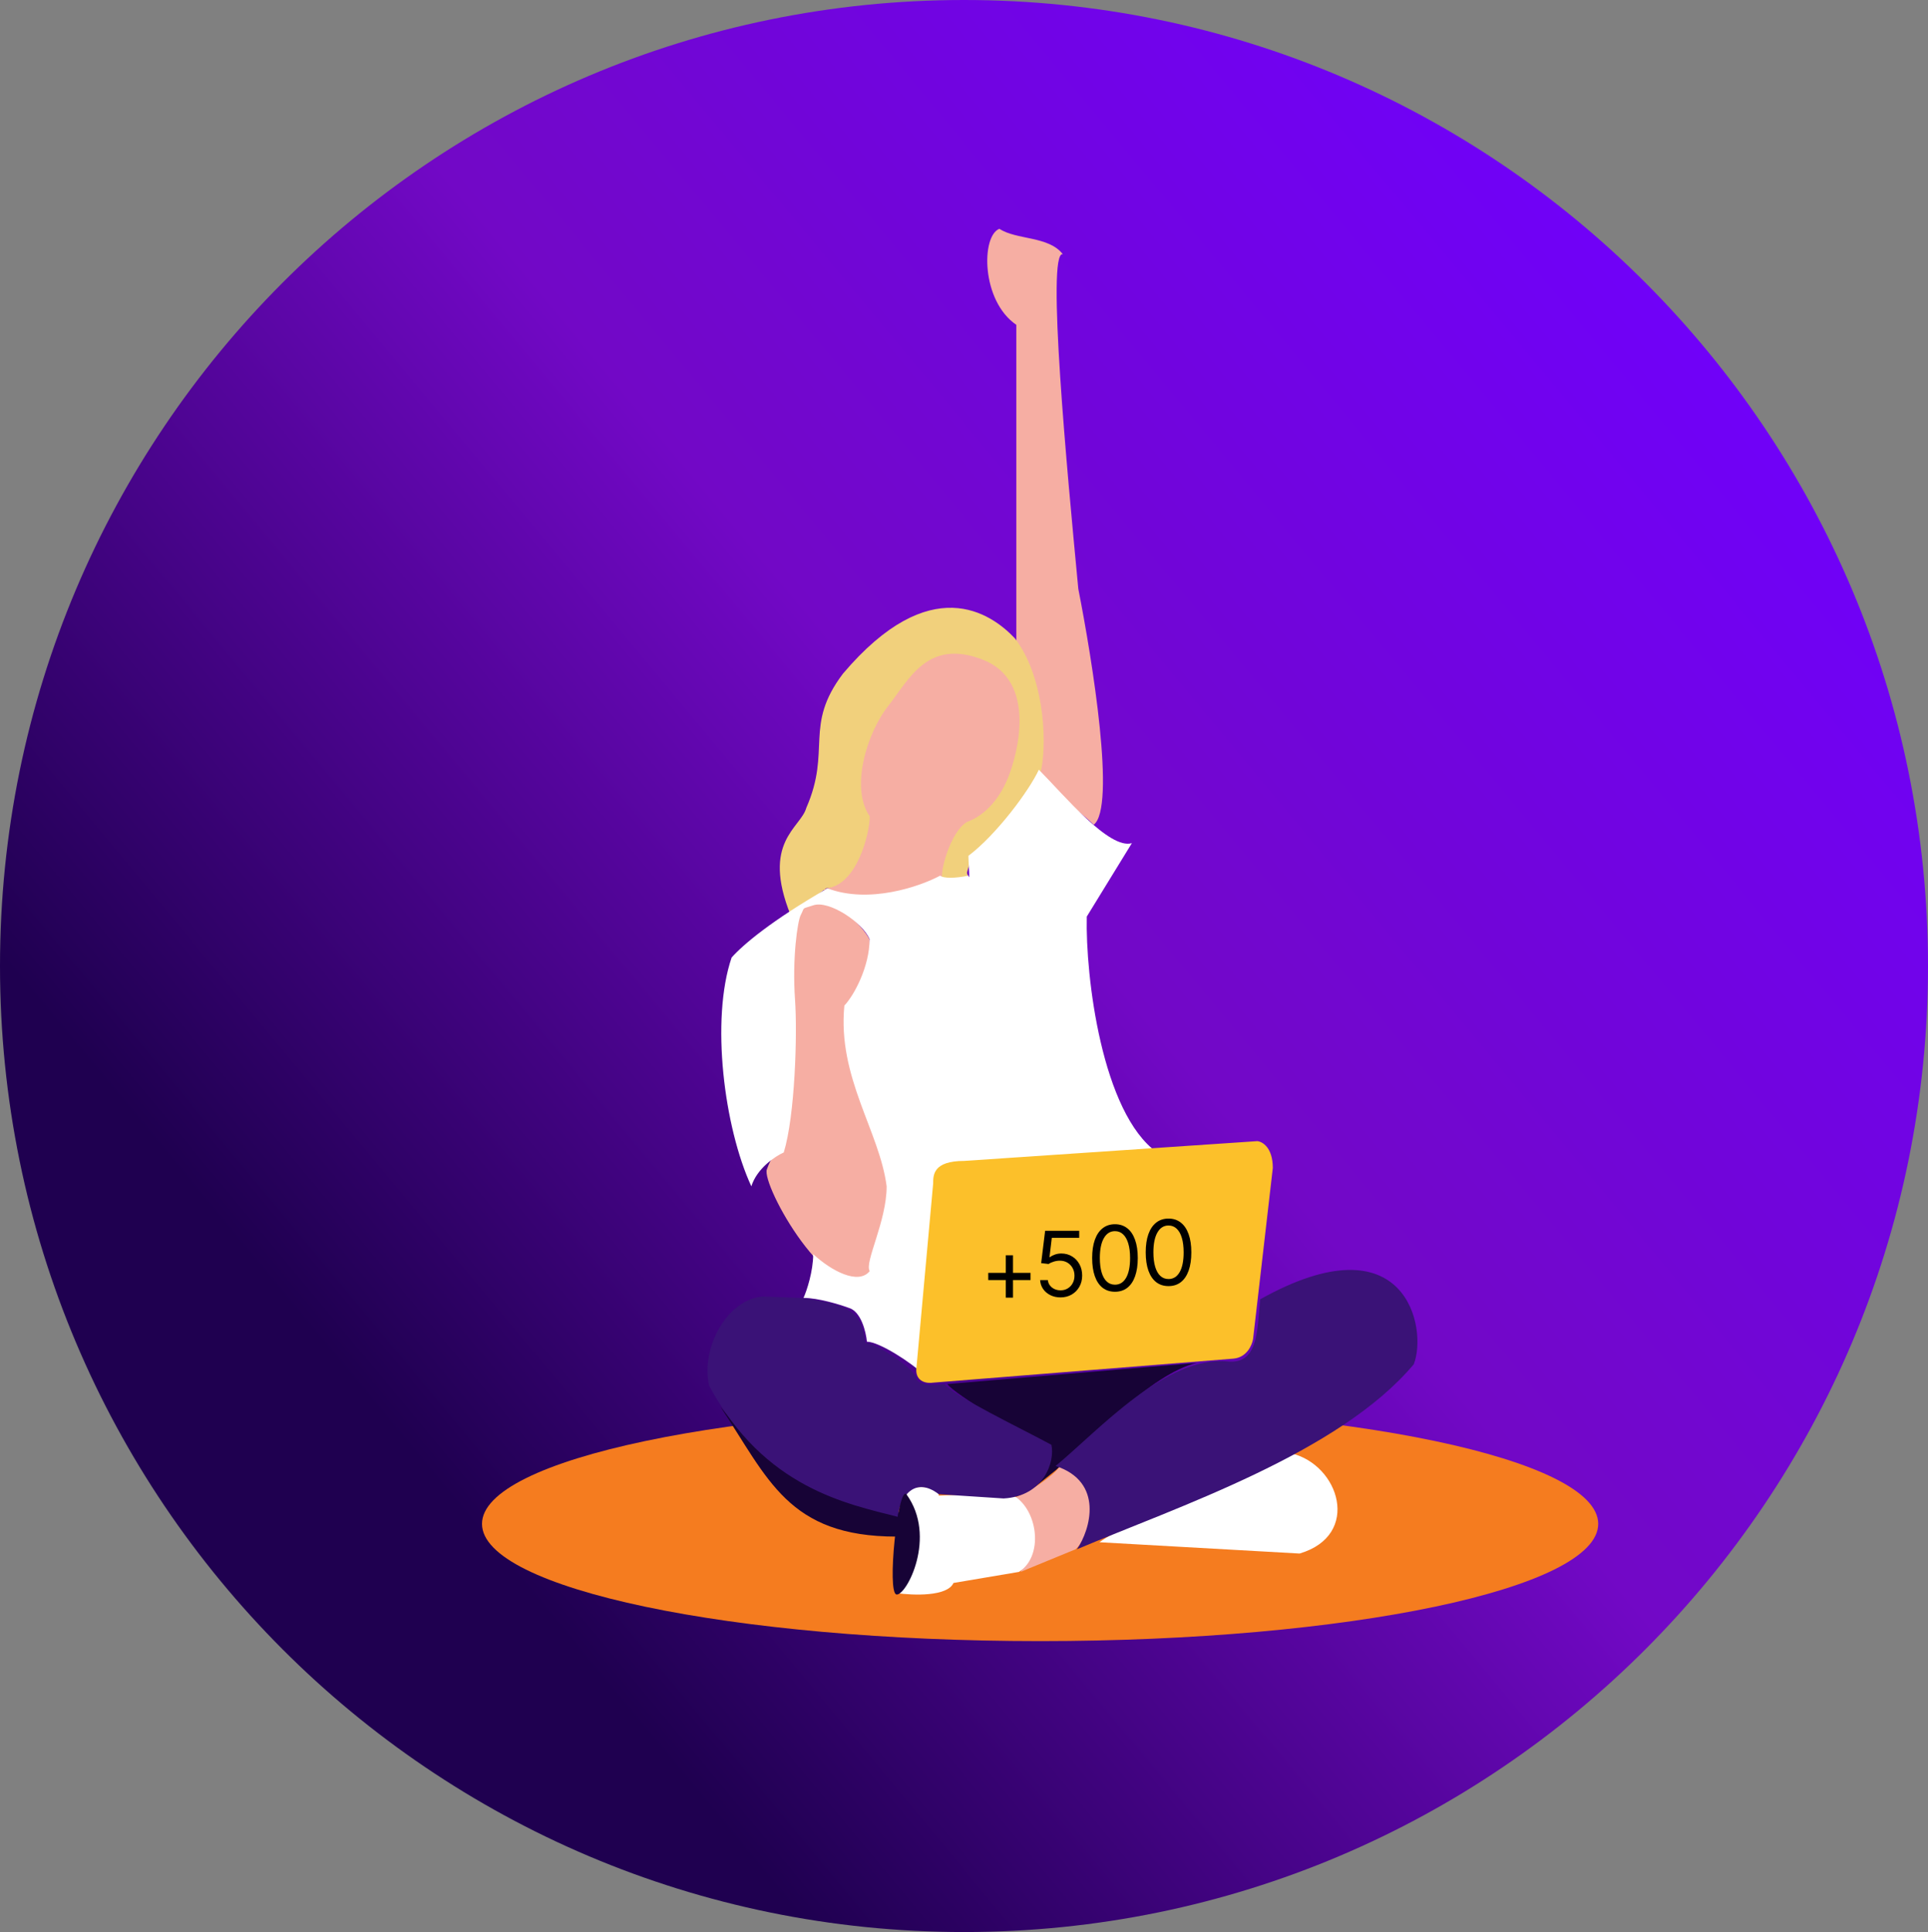 <svg width="495" height="496" viewBox="0 0 495 496" fill="none" xmlns="http://www.w3.org/2000/svg">
<rect x="0" y="0" width="495" height="496" fill="#808080" stroke="none"/>
<path d="M495 248C495 384.967 384.19 496 247.5 496C110.81 496 0 384.967 0 248C0 111.033 110.81 0 247.5 0C384.19 0 495 111.033 495 248Z" fill="url(#paint0_linear_408_862)"/>
<path d="M410.329 391.216C410.329 407.837 346.176 421.31 267.039 421.31C187.903 421.31 123.75 407.837 123.75 391.216C123.75 374.596 187.903 361.123 267.039 361.123C346.176 361.123 410.329 374.596 410.329 391.216Z" fill="#F57C1F"/>
<path d="M230.173 394.48C202.311 394.48 197.246 379.614 184.943 361.123C204.482 385.415 214.976 383.965 230.897 388.316C230.656 389.887 230.173 393.319 230.173 394.48Z" fill="#170336"/>
<path d="M307.246 349.883L243.2 355.322C245.515 358.222 260.809 367.166 268.167 371.275C268.77 373.088 269.107 377.439 265.634 381.789L271.061 377.439C280.107 369.462 295.377 352.784 307.246 349.883Z" fill="#170336"/>
<path d="M260.93 83.392C251.884 77.228 251.884 60.55 256.588 58.737C260.93 61.637 269.252 60.55 272.871 65.263C268.582 64.216 274.059 121.829 276.751 150.147L276.851 151.193C280.469 169.563 286.579 207.392 280.789 211.743C278.739 209.446 272.612 205.579 265.954 198.327C270.007 186.725 264.307 171.618 260.93 166.784V83.392Z" fill="#F6AEA3"/>
<path d="M200.099 295.86C205.526 276.281 200.099 238.936 206.25 232.409C213.487 227.696 223.298 240.023 223.298 241.474C223.298 242.924 224.342 249.813 217.829 257.789C215.658 273.018 229.046 299.123 229.046 303.474C230.132 307.099 223.298 321.24 223.298 328.129C213.167 336.105 195.436 304.199 196.884 300.211C198.042 297.02 199.013 295.98 200.099 295.86Z" fill="#F6AEA3"/>
<path d="M221.085 192.526C224.704 184.912 234.835 160.982 250.757 166.784C270.296 172.222 260.164 202.316 257.27 206.667C256.287 208.144 251.546 209.566 248.371 211.743C242.208 218.414 242.072 225.158 243.52 225.158C238.575 228.058 222.895 231.902 211.316 228.421C219.421 226.391 221 214.885 221.085 209.567C218.872 204.211 219.316 196.249 221.085 192.526Z" fill="#F6AEA3"/>
<path d="M258.759 385.053C263.101 383.965 270.73 378.889 272.467 375.988C282.599 378.526 282.206 391.941 276.127 397.743L262.015 403.544C264.789 399.435 268.022 389.984 258.759 385.053Z" fill="#F6AEA3"/>
<path d="M216.423 172.947C238.858 146.48 254.417 157.357 260.568 163.883C267.805 173.31 268.849 189.263 267.401 197.24C265.954 205.216 252.204 218.632 249.309 219.357C249.309 220.928 248.265 223.78 248.265 224.07C248.265 224.36 249.309 226.608 249.309 226.608C249.309 226.608 246.994 227.043 242.072 225.883C240.987 224.795 243.882 213.556 248.265 211.017C252.246 209.567 256.226 205.941 258.759 199.778C261.292 193.614 266.358 174.76 252.246 169.322C238.134 163.883 233.43 174.398 228.002 181.286C222.575 188.175 218.233 202.316 223.298 209.567C223.298 213.918 220.042 227.333 212.081 228.058L202.993 234.947C195.395 216.094 205.568 212.613 207.015 207.392C213.529 192.526 206.292 186.362 216.423 172.947Z" fill="#F1D07C"/>
<path d="M248.627 219.719C255.822 214.281 264.186 203.041 266.719 197.602C273.191 204.129 284.811 218.196 290.601 216.456L279.022 235.31C278.66 250.659 282.888 285.708 297.072 295.86L247.862 298.398C245.208 298.398 242.362 298.18 242.072 301.661L237.006 352.784C234.232 350.004 225.759 344.444 222.575 344.444C222.333 341.906 221.055 336.613 217.871 335.743C215.579 334.897 210.055 333.205 206.292 333.205C207.136 331.392 208.783 326.316 208.783 321.965C213.487 326.316 220.404 329.941 223.298 326.316C221.851 324.14 227.64 313.626 227.64 304.561C225.831 290.421 214.976 276.643 216.785 258.152C219.318 255.493 223.257 248.073 223.257 241.111C221.447 236.76 212.828 231.072 208.825 232.409C205.568 233.497 206.764 232.681 205.568 234.947C204.803 236.398 203.355 245.825 204.121 256.702C204.737 265.459 204.121 286.433 201.226 295.86C199.055 296.827 194.351 299.92 192.904 304.561C185.908 289.454 182.41 261.778 187.838 245.825C190.732 242.561 197.969 236.398 212.443 228.058C223.154 232.119 236.204 227.575 241.39 224.795C242.114 225.52 245.329 225.52 248.627 224.795C249.11 226.487 248.627 221.895 248.627 219.719Z" fill="white"/>
<path d="M261.612 403.544C268.487 399.193 266.243 385.85 258.717 383.24L241.029 383.965C241.029 381.427 234.257 380.919 231.941 383.24C237.368 390.491 236.645 403.181 230.173 408.983C234.395 409.587 243.23 409.913 244.8 406.384L261.612 403.544Z" fill="white"/>
<path d="M331.447 373.088C321.075 378.285 290.239 390.129 282.279 395.93L333.66 398.83C349.581 394.117 343.895 375.988 331.447 373.088Z" fill="white"/>
<path d="M182.048 355.684C179.877 345.895 186.752 333.567 195.798 332.842L205.568 333.205C218.594 335.017 221.127 336.83 222.213 344.807C224.022 344.444 233.792 350.608 235.239 353.509C235.118 354.476 236.397 356.192 242.476 355.322C244.502 358.222 262.336 366.803 269.934 370.912C270.899 375.142 268.094 384.11 257.673 384.69L241.029 383.602C234.877 378.889 231.072 384.182 230.493 389.404C217.829 386.14 196.16 382.152 182.048 355.684Z" fill="#3A1277"/>
<path d="M276.489 397.743C279.987 392.667 283.467 380.412 271.02 376.351C282.237 367.045 299.285 348.001 315.206 349.52C322.805 350.246 322.805 342.269 323.529 333.567C361.16 312.538 366.588 341.181 362.969 350.246C343.792 373.088 302.18 386.865 276.489 397.743Z" fill="#3A1277"/>
<path d="M239.581 303.836C239.581 301.661 239.581 298.035 247.542 298.035L322.805 292.959C324.132 293.08 326.785 294.627 326.785 299.848L321.719 343.719C321.478 345.29 320.127 348.505 316.654 348.795C313.18 349.085 263.825 353.025 239.581 354.959C238.134 355.201 235.239 354.887 235.239 351.696L239.581 303.836Z" fill="#FCC02A"/>
<path d="M272.279 333.073C271.314 333.073 270.445 332.881 269.672 332.496C268.899 332.111 268.279 331.584 267.813 330.914C267.347 330.244 267.092 329.48 267.048 328.623H269.022C269.099 329.387 269.444 330.018 270.058 330.518C270.678 331.013 271.418 331.26 272.279 331.26C272.969 331.26 273.583 331.098 274.121 330.774C274.663 330.45 275.088 330.005 275.395 329.439C275.708 328.868 275.864 328.222 275.864 327.502C275.864 326.766 275.702 326.11 275.379 325.533C275.061 324.951 274.622 324.492 274.063 324.157C273.504 323.822 272.865 323.651 272.147 323.646C271.632 323.64 271.103 323.72 270.56 323.885C270.017 324.044 269.57 324.25 269.219 324.503L267.311 324.272L268.331 315.966H277.081V317.779H270.042L269.45 322.756H269.548C269.894 322.481 270.327 322.253 270.848 322.072C271.368 321.891 271.911 321.8 272.476 321.8C273.507 321.8 274.425 322.047 275.231 322.542C276.042 323.031 276.678 323.701 277.139 324.552C277.605 325.404 277.838 326.376 277.838 327.469C277.838 328.546 277.597 329.508 277.114 330.354C276.637 331.194 275.979 331.859 275.14 332.348C274.302 332.831 273.348 333.073 272.279 333.073Z" fill="black"/>
<path d="M258.232 333.139V322.262H260.075V333.139H258.232ZM253.726 328.623V326.777H264.581V328.623H253.726Z" fill="black"/>
<path d="M286.259 331.623C285.02 331.623 283.964 331.285 283.093 330.609C282.221 329.928 281.555 328.942 281.094 327.651C280.634 326.354 280.404 324.789 280.404 322.954C280.404 321.13 280.634 319.572 281.094 318.281C281.56 316.985 282.229 315.996 283.101 315.315C283.978 314.628 285.031 314.285 286.259 314.285C287.487 314.285 288.537 314.628 289.408 315.315C290.286 315.996 290.955 316.985 291.415 318.281C291.881 319.572 292.114 321.13 292.114 322.954C292.114 324.789 291.884 326.354 291.423 327.651C290.963 328.942 290.297 329.928 289.425 330.609C288.553 331.285 287.498 331.623 286.259 331.623ZM286.259 329.81C287.487 329.81 288.441 329.216 289.121 328.03C289.8 326.843 290.14 325.151 290.14 322.954C290.14 321.492 289.984 320.248 289.672 319.221C289.365 318.194 288.921 317.411 288.339 316.872C287.764 316.334 287.07 316.065 286.259 316.065C285.042 316.065 284.09 316.666 283.405 317.869C282.72 319.067 282.377 320.762 282.377 322.954C282.377 324.415 282.531 325.657 282.838 326.678C283.145 327.7 283.586 328.477 284.162 329.01C284.743 329.543 285.442 329.81 286.259 329.81Z" fill="black"/>
<path d="M300.009 330.172C298.77 330.172 297.714 329.834 296.843 329.159C295.971 328.477 295.305 327.491 294.844 326.2C294.384 324.904 294.154 323.338 294.154 321.503C294.154 319.68 294.384 318.122 294.844 316.831C295.31 315.535 295.979 314.546 296.851 313.865C297.728 313.178 298.781 312.835 300.009 312.835C301.237 312.835 302.287 313.178 303.158 313.865C304.036 314.546 304.705 315.535 305.165 316.831C305.631 318.122 305.864 319.68 305.864 321.503C305.864 323.338 305.634 324.904 305.173 326.2C304.713 327.491 304.047 328.477 303.175 329.159C302.303 329.834 301.248 330.172 300.009 330.172ZM300.009 328.359C301.237 328.359 302.191 327.766 302.871 326.579C303.55 325.393 303.89 323.701 303.89 321.503C303.89 320.042 303.734 318.798 303.422 317.771C303.115 316.743 302.671 315.96 302.089 315.422C301.514 314.884 300.82 314.615 300.009 314.615C298.792 314.615 297.84 315.216 297.155 316.419C296.47 317.617 296.127 319.312 296.127 321.503C296.127 322.965 296.281 324.206 296.588 325.228C296.895 326.25 297.336 327.027 297.912 327.56C298.493 328.093 299.192 328.359 300.009 328.359Z" fill="black"/>
<path d="M232.706 383.602C240.667 394.48 232.706 409.708 230.173 409.345C227.64 408.982 230.535 381.427 232.706 383.602Z" fill="#170336"/>
<defs>
<linearGradient id="paint0_linear_408_862" x1="140.373" y1="414.567" x2="495.586" y2="119.153" gradientUnits="userSpaceOnUse">
<stop stop-color="#1F0050"/>
<stop offset="0.469" stop-color="#7208C6"/>
<stop offset="1" stop-color="#7000FE"/>
</linearGradient>
</defs>
</svg>
